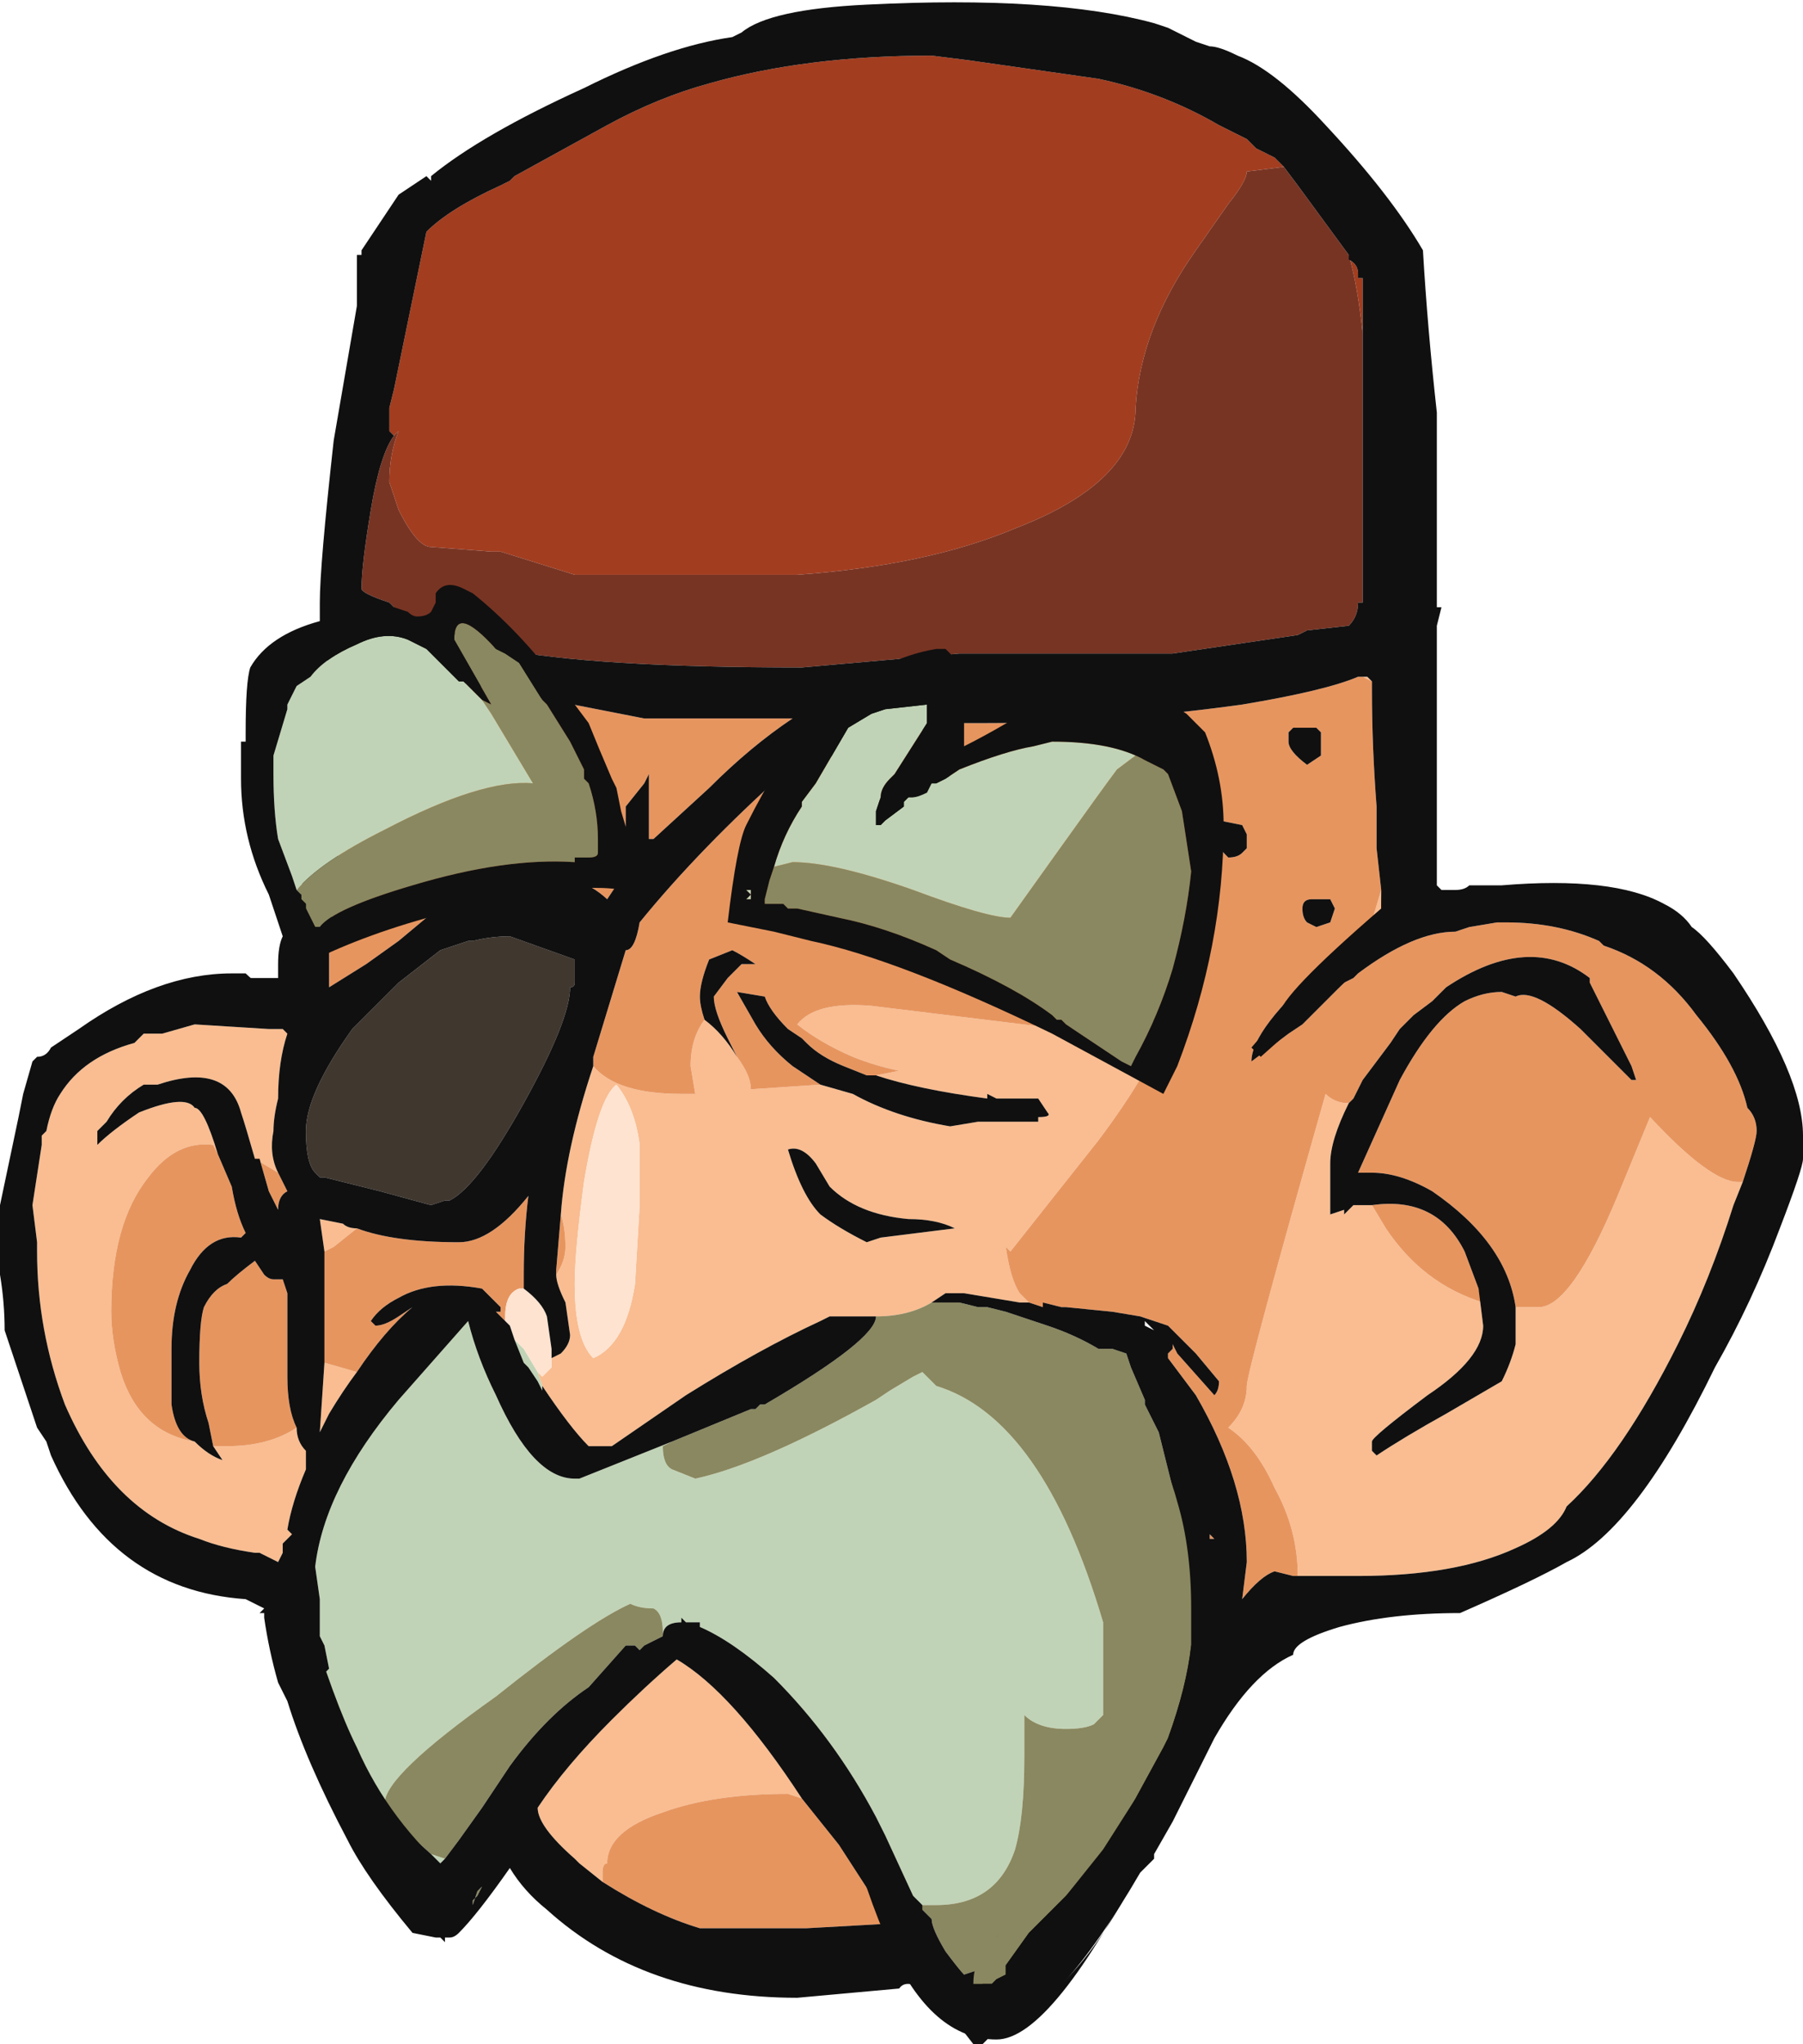 <?xml version="1.0" encoding="UTF-8" standalone="no"?>
<svg xmlns:ffdec="https://www.free-decompiler.com/flash" xmlns:xlink="http://www.w3.org/1999/xlink" ffdec:objectType="shape" height="22.05px" width="19.45px" xmlns="http://www.w3.org/2000/svg">
  <g transform="matrix(1.0, 0.0, 0.0, 1.0, -7.6, 26.2)">
    <path d="M14.0 -14.7 Q14.25 -14.4 14.95 -14.4 L15.1 -14.4 15.05 -14.7 Q15.05 -15.0 15.2 -15.2 15.4 -15.05 15.55 -14.8 15.7 -14.6 15.7 -14.45 L16.45 -14.5 16.8 -14.4 Q17.25 -14.15 17.85 -14.05 L18.15 -14.1 18.8 -14.1 18.8 -14.15 Q18.95 -14.15 18.9 -14.2 L18.8 -14.35 18.35 -14.35 18.25 -14.4 18.25 -14.35 Q17.5 -14.45 17.05 -14.6 L17.3 -14.65 Q17.05 -14.7 16.8 -14.8 16.45 -14.95 16.2 -15.15 16.4 -15.4 17.0 -15.35 L19.05 -15.1 20.2 -15.2 Q20.05 -14.7 19.45 -13.9 L18.5 -12.7 18.45 -12.75 Q18.5 -12.4 18.6 -12.25 L18.7 -12.15 18.6 -12.15 18.0 -12.25 17.8 -12.25 17.65 -12.15 Q17.4 -12.0 17.05 -12.0 L16.55 -12.0 16.45 -11.95 Q15.8 -11.65 15.0 -11.15 L14.2 -10.6 13.95 -10.6 Q13.75 -10.8 13.45 -11.25 L13.4 -11.4 13.45 -11.35 13.55 -11.45 13.55 -11.55 13.65 -11.6 Q13.75 -11.7 13.75 -11.8 L13.7 -12.15 Q13.6 -12.35 13.6 -12.45 13.7 -12.6 13.7 -12.75 13.7 -12.95 13.65 -13.1 13.7 -13.8 14.0 -14.7 M21.6 -9.2 Q21.6 -9.7 21.35 -10.15 21.15 -10.6 20.85 -10.8 21.05 -11.0 21.05 -11.25 21.05 -11.4 21.9 -14.4 22.0 -14.3 22.15 -14.3 21.95 -13.9 21.95 -13.65 L21.95 -13.1 22.1 -13.15 22.1 -13.1 22.2 -13.2 22.4 -13.2 22.55 -12.95 Q22.95 -12.35 23.6 -12.15 L23.55 -12.3 23.6 -11.9 Q23.6 -11.55 23.0 -11.15 22.4 -10.7 22.4 -10.65 L22.4 -10.55 22.45 -10.5 Q22.75 -10.7 23.2 -10.95 L23.8 -11.3 Q23.9 -11.5 23.95 -11.7 L23.95 -12.1 24.2 -12.1 Q24.55 -12.1 25.05 -13.3 L25.4 -14.15 Q26.05 -13.45 26.35 -13.45 L26.4 -13.45 26.3 -13.2 Q26.05 -12.4 25.7 -11.7 25.1 -10.5 24.5 -9.95 24.4 -9.7 23.95 -9.5 23.3 -9.2 22.25 -9.2 L21.6 -9.2 M22.35 -16.1 L22.5 -16.6 22.5 -16.15 22.35 -16.1 M22.4 -18.85 L22.3 -18.9 22.35 -18.9 22.4 -18.85 M10.8 -10.8 Q10.8 -10.65 10.9 -10.55 L10.9 -10.35 Q10.75 -10.0 10.7 -9.7 L10.75 -9.65 10.65 -9.55 10.65 -9.45 10.6 -9.35 10.4 -9.45 10.35 -9.45 Q10.0 -9.5 9.75 -9.6 8.8 -9.9 8.3 -11.05 8.0 -11.85 8.0 -12.7 L8.0 -12.8 7.95 -13.2 8.05 -13.85 8.05 -13.95 8.1 -14.0 Q8.15 -14.25 8.25 -14.4 8.5 -14.8 9.05 -14.95 L9.15 -15.05 9.35 -15.05 9.7 -15.15 10.5 -15.1 10.65 -15.1 10.7 -15.05 Q10.6 -14.75 10.6 -14.35 10.55 -14.15 10.55 -14.0 10.5 -13.75 10.6 -13.55 L10.35 -13.7 Q10.25 -14.05 10.2 -14.2 10.05 -14.75 9.3 -14.5 L9.15 -14.5 Q8.9 -14.35 8.75 -14.1 L8.65 -14.0 8.65 -13.85 Q8.8 -14.0 9.1 -14.2 9.6 -14.4 9.7 -14.25 9.8 -14.25 9.95 -13.75 L9.9 -13.85 Q9.5 -13.9 9.2 -13.5 8.8 -13.0 8.8 -12.05 8.8 -11.75 8.9 -11.4 9.1 -10.75 9.7 -10.65 9.85 -10.5 10.0 -10.45 L9.9 -10.6 10.05 -10.6 Q10.5 -10.6 10.8 -10.8 M11.1 -11.5 L11.45 -11.4 Q11.3 -11.2 11.15 -10.95 L11.05 -10.75 11.1 -11.5 M11.45 -12.95 L11.2 -12.75 11.1 -12.7 11.05 -13.05 11.3 -13.0 Q11.35 -12.95 11.45 -12.95 M13.1 -11.9 L13.05 -11.95 13.1 -11.9 M17.9 -12.95 Q17.7 -13.05 17.4 -13.05 16.85 -13.1 16.55 -13.4 L16.4 -13.65 Q16.25 -13.85 16.1 -13.8 16.25 -13.3 16.45 -13.1 16.65 -12.95 16.95 -12.8 L17.1 -12.85 17.9 -12.95 M14.5 -13.2 L14.5 -13.85 Q14.45 -14.25 14.25 -14.5 14.05 -14.35 13.9 -13.45 13.8 -12.7 13.8 -12.35 13.8 -11.75 14.0 -11.55 14.35 -11.7 14.45 -12.35 L14.5 -13.2 M14.1 -5.9 L13.85 -6.1 13.8 -6.15 Q13.4 -6.5 13.4 -6.7 13.7 -7.15 14.2 -7.65 14.55 -8.0 14.9 -8.3 15.5 -7.95 16.25 -6.8 L16.1 -6.85 Q15.3 -6.85 14.75 -6.65 14.15 -6.45 14.15 -6.1 14.1 -6.1 14.1 -6.0 L14.1 -5.9" fill="#f9bd91" fill-rule="evenodd" stroke="none"/>
    <path d="M13.1 -16.1 L13.8 -15.85 13.8 -15.6 Q13.8 -15.55 13.75 -15.55 13.75 -15.2 13.25 -14.3 12.75 -13.4 12.45 -13.25 L12.4 -13.25 12.25 -13.2 11.7 -13.35 11.1 -13.5 11.05 -13.5 11.0 -13.55 Q10.9 -13.65 10.9 -14.0 10.9 -14.4 11.4 -15.1 L11.9 -15.6 12.35 -15.95 12.65 -16.05 12.7 -16.05 Q12.9 -16.1 13.1 -16.1" fill="#40372f" fill-rule="evenodd" stroke="none"/>
    <path d="M11.75 -6.65 L11.45 -7.2 11.1 -8.15 11.15 -8.2 11.1 -8.45 11.05 -8.55 11.05 -8.95 11.0 -9.3 Q11.1 -10.15 11.9 -11.1 L12.65 -11.95 Q12.75 -11.55 12.95 -11.15 13.35 -10.25 13.8 -10.25 L13.85 -10.25 14.85 -10.65 14.75 -10.6 Q14.75 -10.4 14.85 -10.35 L15.1 -10.25 Q15.8 -10.4 17.05 -11.1 L17.2 -11.2 17.45 -11.35 17.55 -11.4 17.7 -11.25 Q18.85 -10.9 19.5 -8.7 L19.5 -7.7 19.4 -7.6 Q19.3 -7.55 19.1 -7.55 18.8 -7.55 18.65 -7.7 L18.65 -7.25 Q18.65 -6.6 18.55 -6.25 18.35 -5.65 17.7 -5.65 L17.55 -5.65 17.45 -5.75 17.15 -6.4 17.05 -6.6 Q16.6 -7.45 15.95 -8.1 15.5 -8.5 15.15 -8.65 L15.15 -8.7 15.0 -8.7 14.95 -8.75 14.95 -8.7 Q14.75 -8.7 14.75 -8.55 L14.75 -8.6 Q14.75 -8.8 14.65 -8.85 14.5 -8.85 14.4 -8.9 13.95 -8.7 12.95 -7.9 11.75 -7.05 11.75 -6.75 L11.75 -6.65 M13.45 -11.25 L13.45 -11.2 13.4 -11.3 13.3 -11.45 13.25 -11.5 13.15 -11.75 13.25 -11.65 13.4 -11.4 13.45 -11.25 M19.75 -11.6 L19.8 -11.45 19.75 -11.6 M20.3 -9.25 L20.25 -8.6 20.3 -9.25 M12.25 -6.2 L12.4 -6.15 12.35 -6.1 12.25 -6.2" fill="#c1d3b6" fill-rule="evenodd" stroke="none"/>
    <path d="M11.85 -21.5 L11.8 -21.55 11.8 -21.8 11.85 -22.0 12.2 -23.7 Q12.45 -23.95 13.0 -24.2 L13.1 -24.25 13.15 -24.3 14.15 -24.85 Q14.7 -25.15 15.25 -25.3 16.3 -25.6 17.65 -25.6 L18.05 -25.55 19.45 -25.35 Q20.15 -25.2 20.75 -24.85 L21.05 -24.7 21.15 -24.6 21.35 -24.5 21.45 -24.4 21.05 -24.35 Q21.05 -24.25 20.85 -24.0 L20.5 -23.5 Q19.9 -22.65 19.85 -21.8 19.85 -21.0 18.55 -20.5 17.6 -20.1 16.2 -20.0 L13.8 -20.0 13.0 -20.25 12.9 -20.25 12.25 -20.3 Q12.1 -20.3 11.9 -20.7 L11.8 -21.0 Q11.8 -21.3 11.9 -21.55 L11.85 -21.5 M22.15 -23.45 L22.15 -23.4 Q22.25 -23.35 22.25 -23.25 L22.25 -23.2 22.3 -23.2 22.3 -22.6 Q22.25 -23.1 22.15 -23.45" fill="#a33d1f" fill-rule="evenodd" stroke="none"/>
    <path d="M11.85 -21.5 L11.9 -21.55 Q11.8 -21.3 11.8 -21.0 L11.9 -20.7 Q12.1 -20.3 12.25 -20.3 L12.9 -20.25 13.0 -20.25 13.8 -20.0 16.2 -20.0 Q17.6 -20.1 18.55 -20.5 19.85 -21.0 19.85 -21.8 19.9 -22.65 20.5 -23.5 L20.85 -24.0 Q21.05 -24.25 21.05 -24.35 L21.45 -24.4 21.6 -24.2 22.15 -23.45 Q22.25 -23.1 22.3 -22.6 L22.3 -19.7 22.25 -19.7 Q22.25 -19.55 22.15 -19.45 L21.7 -19.4 21.6 -19.35 20.25 -19.15 17.95 -19.15 16.25 -19.0 Q14.0 -19.0 13.0 -19.2 L11.85 -19.6 11.85 -19.65 11.8 -19.7 Q11.5 -19.8 11.5 -19.85 11.5 -20.1 11.6 -20.7 11.7 -21.3 11.85 -21.5" fill="#783423" fill-rule="evenodd" stroke="none"/>
    <path d="M14.0 -14.7 L14.0 -14.8 14.35 -15.95 Q14.45 -15.95 14.5 -16.25 15.15 -17.05 16.1 -17.9 L17.8 -18.4 18.25 -18.4 Q19.55 -18.4 21.0 -18.6 21.9 -18.75 22.25 -18.9 L22.3 -18.9 22.4 -18.85 22.4 -18.75 Q22.4 -18.15 22.45 -17.5 L22.45 -17.05 22.5 -16.6 22.35 -16.1 21.9 -15.8 Q21.1 -15.1 21.1 -14.75 L21.5 -15.05 21.65 -15.15 22.1 -15.6 22.2 -15.65 22.25 -15.7 Q22.85 -16.15 23.3 -16.15 L23.45 -16.2 23.75 -16.25 23.85 -16.25 Q24.4 -16.25 24.85 -16.05 L24.9 -16.0 Q25.5 -15.8 25.9 -15.25 26.35 -14.7 26.45 -14.25 26.55 -14.15 26.55 -14.0 26.55 -13.9 26.4 -13.45 L26.35 -13.45 Q26.05 -13.45 25.4 -14.15 L25.05 -13.3 Q24.55 -12.1 24.2 -12.1 L23.95 -12.1 Q23.85 -12.8 23.05 -13.35 22.7 -13.55 22.4 -13.55 L22.25 -13.55 22.7 -14.55 Q23.05 -15.2 23.4 -15.4 23.6 -15.5 23.8 -15.5 L23.95 -15.45 Q24.15 -15.55 24.65 -15.1 L25.2 -14.55 25.25 -14.55 25.2 -14.7 24.75 -15.6 24.75 -15.65 Q24.1 -16.15 23.2 -15.55 L23.05 -15.4 22.85 -15.25 22.7 -15.1 22.6 -14.95 22.3 -14.55 22.2 -14.35 22.15 -14.3 Q22.0 -14.3 21.9 -14.4 21.05 -11.4 21.05 -11.25 21.05 -11.0 20.85 -10.8 21.15 -10.6 21.35 -10.15 21.6 -9.7 21.6 -9.2 L21.55 -9.2 21.35 -9.25 Q21.2 -9.2 21.0 -8.95 L21.05 -9.35 Q21.05 -10.2 20.5 -11.15 L20.2 -11.55 20.2 -11.6 20.25 -11.65 20.25 -11.7 20.3 -11.6 20.7 -11.15 Q20.75 -11.2 20.75 -11.3 L20.5 -11.6 20.2 -11.9 19.9 -12.0 19.6 -12.05 19.1 -12.1 19.05 -12.1 18.85 -12.15 18.85 -12.1 18.7 -12.15 18.6 -12.25 Q18.5 -12.4 18.45 -12.75 L18.5 -12.7 19.45 -13.9 Q20.05 -14.7 20.2 -15.2 L19.05 -15.1 17.0 -15.35 Q16.4 -15.4 16.2 -15.15 16.45 -14.95 16.8 -14.8 17.05 -14.7 17.3 -14.65 L17.05 -14.6 16.95 -14.6 16.7 -14.7 Q16.45 -14.8 16.3 -14.95 L16.25 -15.0 16.1 -15.1 Q15.9 -15.3 15.85 -15.45 L15.55 -15.5 15.75 -15.15 Q15.9 -14.9 16.15 -14.7 16.3 -14.6 16.45 -14.5 L15.7 -14.45 Q15.7 -14.6 15.55 -14.8 L15.45 -15.0 Q15.3 -15.3 15.3 -15.45 L15.45 -15.65 15.6 -15.8 15.75 -15.8 Q15.6 -15.9 15.5 -15.95 L15.25 -15.85 Q15.15 -15.6 15.15 -15.45 15.15 -15.35 15.2 -15.2 15.05 -15.0 15.05 -14.7 L15.1 -14.4 14.95 -14.4 Q14.25 -14.4 14.0 -14.7 M11.25 -17.0 L12.25 -18.9 14.55 -18.45 16.15 -18.45 Q15.7 -18.15 15.25 -17.7 L14.65 -17.15 14.6 -17.15 14.6 -17.85 14.55 -17.75 14.35 -17.5 14.35 -17.3 14.25 -16.65 14.15 -16.5 Q13.5 -17.1 12.2 -16.3 L11.9 -16.05 11.55 -15.8 11.15 -15.55 11.15 -16.05 11.25 -17.0 M17.2 -17.65 L16.5 -17.15 18.95 -17.75 Q18.0 -18.0 17.2 -17.65 M21.95 -16.5 L21.75 -16.5 Q21.65 -16.5 21.65 -16.4 21.65 -16.3 21.7 -16.25 L21.8 -16.2 21.95 -16.25 22.0 -16.4 21.95 -16.5 M21.5 -18.2 Q21.5 -18.1 21.7 -17.95 L21.85 -18.05 21.85 -18.3 21.8 -18.35 21.55 -18.35 21.5 -18.3 21.5 -18.2 M21.0 -17.3 L20.75 -17.35 20.7 -17.15 Q20.7 -17.1 20.85 -16.95 20.95 -16.95 21.0 -17.0 L21.05 -17.05 21.05 -17.2 21.0 -17.3 M10.8 -10.8 Q10.5 -10.6 10.05 -10.6 L9.9 -10.6 9.85 -10.85 Q9.75 -11.15 9.75 -11.5 9.75 -11.95 9.8 -12.1 9.9 -12.3 10.05 -12.35 10.15 -12.45 10.35 -12.6 L10.45 -12.45 Q10.5 -12.4 10.55 -12.4 L10.65 -12.4 10.7 -12.25 10.7 -11.35 Q10.7 -11.0 10.8 -10.8 M9.7 -10.65 Q9.1 -10.75 8.9 -11.4 8.8 -11.75 8.8 -12.05 8.8 -13.0 9.2 -13.5 9.5 -13.9 9.9 -13.85 L9.95 -13.75 10.1 -13.4 Q10.15 -13.1 10.25 -12.9 L10.2 -12.85 Q9.85 -12.9 9.65 -12.5 9.45 -12.15 9.45 -11.65 9.45 -11.4 9.45 -11.25 L9.45 -11.05 Q9.5 -10.7 9.7 -10.65 M10.35 -13.7 L10.6 -13.55 10.7 -13.35 Q10.6 -13.3 10.6 -13.15 L10.5 -13.35 10.4 -13.7 10.35 -13.7 M11.1 -11.5 L11.1 -12.7 11.2 -12.75 11.45 -12.95 Q11.85 -12.8 12.55 -12.8 12.9 -12.8 13.3 -13.3 13.25 -12.9 13.25 -12.45 L13.25 -12.3 13.2 -12.3 Q13.05 -12.25 13.05 -12.0 L13.05 -11.95 12.95 -12.05 13.0 -12.05 13.0 -12.1 12.8 -12.3 Q12.25 -12.4 11.9 -12.2 11.7 -12.1 11.6 -11.95 L11.65 -11.9 Q11.75 -11.9 11.9 -12.0 L12.05 -12.1 Q11.75 -11.85 11.45 -11.4 L11.1 -11.5 M23.55 -12.3 L23.6 -12.15 Q22.95 -12.35 22.55 -12.95 L22.4 -13.2 Q23.1 -13.3 23.4 -12.7 L23.55 -12.3 M20.7 -9.6 L20.65 -9.6 20.65 -9.65 20.7 -9.6 M13.6 -12.45 L13.6 -12.5 13.65 -13.1 Q13.7 -12.95 13.7 -12.75 13.7 -12.6 13.6 -12.45 M14.1 -5.9 L14.1 -6.0 Q14.1 -6.1 14.15 -6.1 14.15 -6.45 14.75 -6.65 15.3 -6.85 16.1 -6.85 L16.25 -6.8 16.65 -6.3 17.2 -5.45 16.3 -5.4 15.15 -5.4 Q14.65 -5.55 14.1 -5.9" fill="#e7955f" fill-rule="evenodd" stroke="none"/>
    <path d="M11.75 -6.65 L11.75 -6.75 Q11.75 -7.05 12.95 -7.9 13.95 -8.7 14.4 -8.9 14.5 -8.85 14.65 -8.85 14.75 -8.8 14.75 -8.6 L14.75 -8.55 14.55 -8.45 14.5 -8.4 14.45 -8.45 14.35 -8.45 13.95 -8.0 Q13.5 -7.7 13.1 -7.15 L12.8 -6.7 12.55 -6.35 12.4 -6.15 12.25 -6.2 11.75 -6.65 M17.55 -5.65 L17.7 -5.65 Q18.35 -5.65 18.55 -6.25 18.65 -6.6 18.65 -7.25 L18.65 -7.7 Q18.8 -7.55 19.1 -7.55 19.3 -7.55 19.4 -7.6 L19.5 -7.7 19.5 -8.7 Q18.85 -10.9 17.7 -11.25 L17.55 -11.4 17.45 -11.35 17.2 -11.2 17.05 -11.1 Q15.8 -10.4 15.1 -10.25 L14.85 -10.35 Q14.75 -10.4 14.75 -10.6 L14.85 -10.65 15.7 -11.0 15.75 -11.0 15.8 -11.05 15.85 -11.05 Q17.05 -11.75 17.05 -12.0 17.4 -12.0 17.65 -12.15 L17.95 -12.15 18.15 -12.1 18.25 -12.1 18.45 -12.05 18.9 -11.9 Q19.2 -11.8 19.45 -11.65 L19.6 -11.65 19.75 -11.6 19.8 -11.45 19.95 -11.1 19.95 -11.05 20.1 -10.75 20.25 -10.15 20.3 -9.25 20.25 -8.6 18.15 -4.95 18.0 -4.9 Q17.95 -4.95 17.8 -5.15 17.65 -5.4 17.65 -5.5 L17.55 -5.6 17.55 -5.65 M12.75 -5.8 L12.8 -5.85 12.75 -5.75 12.7 -5.7 12.7 -5.65 12.75 -5.8" fill="#8a8860" fill-rule="evenodd" stroke="none"/>
    <path d="M13.05 -11.95 L13.05 -12.0 Q13.05 -12.25 13.2 -12.3 L13.25 -12.3 Q13.45 -12.15 13.5 -12.0 L13.55 -11.65 13.55 -11.55 13.55 -11.45 13.45 -11.35 13.4 -11.4 13.25 -11.65 13.15 -11.75 13.1 -11.9 13.05 -11.95 M14.5 -13.2 L14.45 -12.35 Q14.35 -11.7 14.0 -11.55 13.8 -11.75 13.8 -12.35 13.8 -12.7 13.9 -13.45 14.05 -14.35 14.25 -14.5 14.45 -14.25 14.5 -13.85 L14.5 -13.2" fill="#fde3d0" fill-rule="evenodd" stroke="none"/>
    <path d="M21.9 -24.85 Q22.6 -24.1 22.95 -23.5 23.0 -22.65 23.1 -21.75 L23.1 -19.65 23.15 -19.65 23.1 -19.45 23.1 -16.65 23.15 -16.6 23.3 -16.6 Q23.4 -16.6 23.45 -16.65 L23.8 -16.65 Q25.0 -16.75 25.55 -16.45 25.75 -16.35 25.85 -16.2 26.0 -16.1 26.3 -15.7 27.05 -14.6 27.05 -13.95 L27.05 -13.7 Q27.05 -13.6 26.8 -12.95 26.5 -12.15 26.1 -11.45 25.25 -9.7 24.5 -9.35 24.15 -9.15 23.35 -8.8 22.6 -8.8 22.05 -8.65 21.55 -8.5 21.55 -8.35 21.1 -8.15 20.7 -7.45 L20.25 -6.55 20.05 -6.2 20.05 -6.15 19.9 -6.0 Q19.0 -4.45 18.35 -4.3 L18.2 -4.15 18.1 -4.15 17.75 -4.6 Q17.4 -4.9 17.3 -4.75 L16.2 -4.65 Q14.55 -4.65 13.5 -5.6 13.25 -5.8 13.1 -6.05 12.75 -5.55 12.55 -5.35 12.5 -5.3 12.45 -5.3 L12.4 -5.3 12.4 -5.25 12.35 -5.3 12.3 -5.3 12.05 -5.35 Q11.55 -5.95 11.35 -6.35 10.9 -7.2 10.7 -7.85 L10.6 -8.05 Q10.5 -8.4 10.45 -8.75 L10.45 -8.8 10.4 -8.8 10.45 -8.85 10.25 -8.95 Q8.8 -9.05 8.15 -10.5 L8.1 -10.65 8.0 -10.8 7.65 -11.85 Q7.65 -12.15 7.6 -12.45 L7.6 -13.2 7.8 -14.15 7.85 -14.4 7.95 -14.75 8.0 -14.8 Q8.1 -14.8 8.15 -14.9 L8.45 -15.1 Q9.3 -15.7 10.1 -15.7 L10.25 -15.7 Q10.4 -15.55 10.55 -15.55 L10.75 -15.7 11.45 -21.85 Q11.5 -22.65 11.5 -23.5 L11.9 -24.1 Q12.05 -24.2 12.2 -24.3 L12.25 -24.25 12.25 -24.3 Q12.8 -24.75 13.9 -25.25 14.8 -25.7 15.5 -25.8 L15.6 -25.85 Q15.9 -26.1 16.95 -26.15 18.95 -26.25 20.05 -25.95 L20.2 -25.9 20.5 -25.75 20.65 -25.7 Q20.75 -25.7 20.95 -25.6 21.35 -25.45 21.9 -24.85 M21.45 -24.4 L21.35 -24.5 21.15 -24.6 21.05 -24.7 20.75 -24.85 Q20.15 -25.2 19.45 -25.35 L18.05 -25.55 17.65 -25.6 Q16.3 -25.6 15.25 -25.3 14.7 -25.15 14.15 -24.85 L13.15 -24.3 13.1 -24.25 13.0 -24.2 Q12.45 -23.95 12.2 -23.7 L11.85 -22.0 11.8 -21.8 11.8 -21.55 11.85 -21.5 Q11.7 -21.3 11.6 -20.7 11.5 -20.1 11.5 -19.85 11.5 -19.8 11.8 -19.7 L11.85 -19.65 11.85 -19.6 13.0 -19.2 Q14.0 -19.0 16.25 -19.0 L17.95 -19.15 20.25 -19.15 21.6 -19.35 21.7 -19.4 22.15 -19.45 Q22.25 -19.55 22.25 -19.7 L22.3 -19.7 22.3 -22.6 22.3 -23.2 22.25 -23.2 22.25 -23.25 Q22.25 -23.35 22.15 -23.4 L22.15 -23.45 21.6 -24.2 21.45 -24.4 M22.3 -18.9 L22.25 -18.9 Q21.9 -18.75 21.0 -18.6 19.55 -18.4 18.25 -18.4 L17.8 -18.4 16.1 -17.9 Q15.15 -17.05 14.5 -16.25 14.45 -15.95 14.35 -15.95 L14.0 -14.8 14.0 -14.7 Q13.7 -13.8 13.65 -13.1 L13.6 -12.5 13.6 -12.45 Q13.6 -12.35 13.7 -12.15 L13.75 -11.8 Q13.75 -11.7 13.65 -11.6 L13.55 -11.55 13.55 -11.65 13.5 -12.0 Q13.45 -12.15 13.25 -12.3 L13.25 -12.45 Q13.25 -12.9 13.3 -13.3 12.9 -12.8 12.55 -12.8 11.85 -12.8 11.45 -12.95 11.35 -12.95 11.3 -13.0 L11.05 -13.05 11.1 -12.7 11.1 -11.5 11.05 -10.75 11.15 -10.95 Q11.3 -11.2 11.45 -11.4 11.75 -11.85 12.05 -12.1 L11.9 -12.0 Q11.75 -11.9 11.65 -11.9 L11.6 -11.95 Q11.7 -12.1 11.9 -12.2 12.25 -12.4 12.8 -12.3 L13.0 -12.1 13.0 -12.05 12.95 -12.05 13.05 -11.95 13.1 -11.9 13.15 -11.75 13.25 -11.5 13.3 -11.45 13.4 -11.3 13.45 -11.2 13.45 -11.25 Q13.75 -10.8 13.95 -10.6 L14.2 -10.6 15.0 -11.15 Q15.8 -11.65 16.45 -11.95 L16.55 -12.0 17.05 -12.0 Q17.05 -11.75 15.85 -11.05 L15.8 -11.05 15.75 -11.0 15.7 -11.0 14.85 -10.65 13.85 -10.25 13.8 -10.25 Q13.35 -10.25 12.95 -11.15 12.75 -11.55 12.65 -11.95 L11.9 -11.1 Q11.1 -10.15 11.0 -9.3 L11.05 -8.95 11.05 -8.55 11.1 -8.45 11.15 -8.2 11.1 -8.15 11.45 -7.2 11.75 -6.65 12.25 -6.2 12.35 -6.1 12.4 -6.15 12.55 -6.35 12.8 -6.7 13.1 -7.15 Q13.5 -7.7 13.95 -8.0 L14.35 -8.45 14.45 -8.45 14.5 -8.4 14.55 -8.45 14.75 -8.55 Q14.75 -8.7 14.95 -8.7 L14.95 -8.75 15.0 -8.7 15.15 -8.7 15.15 -8.65 Q15.5 -8.5 15.95 -8.1 16.6 -7.45 17.05 -6.6 L17.15 -6.4 17.45 -5.75 17.55 -5.65 17.55 -5.6 17.65 -5.5 Q17.65 -5.4 17.8 -5.15 17.95 -4.95 18.0 -4.9 L18.15 -4.95 20.25 -8.6 20.3 -9.25 20.25 -10.15 20.1 -10.75 19.95 -11.05 19.95 -11.1 19.8 -11.45 19.75 -11.6 19.6 -11.65 19.45 -11.65 Q19.2 -11.8 18.9 -11.9 L18.45 -12.05 18.25 -12.1 18.15 -12.1 17.95 -12.15 17.65 -12.15 17.8 -12.25 18.0 -12.25 18.6 -12.15 18.7 -12.15 18.85 -12.1 18.85 -12.15 19.05 -12.1 19.1 -12.1 19.6 -12.05 19.9 -12.0 20.2 -11.9 20.5 -11.6 20.75 -11.3 Q20.75 -11.2 20.7 -11.15 L20.3 -11.6 20.25 -11.7 20.25 -11.65 20.2 -11.6 20.2 -11.55 20.5 -11.15 Q21.05 -10.2 21.05 -9.35 L21.0 -8.95 Q21.2 -9.2 21.35 -9.25 L21.55 -9.2 21.6 -9.2 22.25 -9.2 Q23.3 -9.2 23.95 -9.5 24.4 -9.7 24.5 -9.95 25.1 -10.5 25.7 -11.7 26.05 -12.4 26.3 -13.2 L26.4 -13.45 Q26.55 -13.9 26.55 -14.0 26.55 -14.15 26.45 -14.25 26.35 -14.7 25.9 -15.25 25.5 -15.8 24.9 -16.0 L24.85 -16.05 Q24.4 -16.25 23.85 -16.25 L23.75 -16.25 23.45 -16.2 23.3 -16.15 Q22.85 -16.15 22.25 -15.7 L22.2 -15.65 22.1 -15.6 21.65 -15.15 21.5 -15.05 21.1 -14.75 Q21.1 -15.1 21.9 -15.8 L22.35 -16.1 22.5 -16.15 22.5 -16.6 22.45 -17.05 22.45 -17.5 Q22.4 -18.15 22.4 -18.75 L22.4 -18.85 22.35 -18.9 22.3 -18.9 M15.2 -15.2 Q15.15 -15.35 15.15 -15.45 15.15 -15.6 15.25 -15.85 L15.5 -15.95 Q15.6 -15.9 15.75 -15.8 L15.6 -15.8 15.45 -15.65 15.3 -15.45 Q15.3 -15.3 15.45 -15.0 L15.55 -14.8 Q15.4 -15.05 15.2 -15.2 M16.45 -14.5 Q16.3 -14.6 16.15 -14.7 15.9 -14.9 15.75 -15.15 L15.55 -15.5 15.85 -15.45 Q15.9 -15.3 16.1 -15.1 L16.25 -15.0 16.3 -14.95 Q16.45 -14.8 16.7 -14.7 L16.95 -14.6 17.05 -14.6 Q17.5 -14.45 18.25 -14.35 L18.25 -14.4 18.35 -14.35 18.8 -14.35 18.9 -14.2 Q18.95 -14.15 18.8 -14.15 L18.8 -14.1 18.15 -14.1 17.85 -14.05 Q17.25 -14.15 16.8 -14.4 L16.45 -14.5 M22.15 -14.3 L22.2 -14.35 22.3 -14.55 22.6 -14.95 22.7 -15.1 22.85 -15.25 23.05 -15.4 23.2 -15.55 Q24.1 -16.15 24.75 -15.65 L24.75 -15.6 25.2 -14.7 25.25 -14.55 25.2 -14.55 24.65 -15.1 Q24.15 -15.55 23.95 -15.45 L23.8 -15.5 Q23.6 -15.5 23.4 -15.4 23.05 -15.2 22.7 -14.55 L22.25 -13.55 22.4 -13.55 Q22.7 -13.55 23.05 -13.35 23.85 -12.8 23.95 -12.1 L23.95 -11.7 Q23.9 -11.5 23.8 -11.3 L23.2 -10.95 Q22.75 -10.7 22.45 -10.5 L22.4 -10.55 22.4 -10.65 Q22.4 -10.7 23.0 -11.15 23.6 -11.55 23.6 -11.9 L23.55 -12.3 23.4 -12.7 Q23.1 -13.3 22.4 -13.2 L22.2 -13.2 22.1 -13.1 22.1 -13.15 21.95 -13.1 21.95 -13.65 Q21.95 -13.9 22.15 -14.3 M11.25 -17.0 L11.15 -16.05 11.15 -15.55 11.55 -15.8 11.9 -16.05 12.2 -16.3 Q13.5 -17.1 14.15 -16.5 L14.25 -16.65 14.35 -17.3 14.35 -17.5 14.55 -17.75 14.6 -17.85 14.6 -17.15 14.65 -17.15 15.25 -17.7 Q15.7 -18.15 16.15 -18.45 L14.55 -18.45 12.25 -18.9 11.25 -17.0 M13.1 -16.1 Q12.9 -16.1 12.7 -16.05 L12.65 -16.05 12.35 -15.95 11.9 -15.6 11.4 -15.1 Q10.9 -14.4 10.9 -14.0 10.9 -13.65 11.0 -13.55 L11.05 -13.5 11.1 -13.5 11.7 -13.35 12.25 -13.2 12.4 -13.25 12.45 -13.25 Q12.75 -13.4 13.25 -14.3 13.75 -15.2 13.75 -15.55 13.8 -15.55 13.8 -15.6 L13.8 -15.85 13.1 -16.1 M17.2 -17.65 Q18.0 -18.0 18.95 -17.75 L16.5 -17.15 17.2 -17.65 M21.5 -18.2 L21.5 -18.3 21.55 -18.35 21.8 -18.35 21.85 -18.3 21.85 -18.05 21.7 -17.95 Q21.5 -18.1 21.5 -18.2 M21.95 -16.5 L22.0 -16.4 21.95 -16.25 21.8 -16.2 21.7 -16.25 Q21.65 -16.3 21.65 -16.4 21.65 -16.5 21.75 -16.5 L21.95 -16.5 M21.0 -17.3 L21.05 -17.2 21.05 -17.05 21.0 -17.0 Q20.95 -16.95 20.85 -16.95 20.7 -17.1 20.7 -17.15 L20.75 -17.35 21.0 -17.3 M10.6 -13.55 Q10.5 -13.75 10.55 -14.0 10.55 -14.15 10.6 -14.35 10.6 -14.75 10.7 -15.05 L10.65 -15.1 10.5 -15.1 9.7 -15.15 9.35 -15.05 9.15 -15.05 9.05 -14.95 Q8.5 -14.8 8.25 -14.4 8.15 -14.25 8.1 -14.0 L8.05 -13.95 8.05 -13.85 7.95 -13.2 8.0 -12.8 8.0 -12.7 Q8.0 -11.85 8.3 -11.05 8.8 -9.9 9.75 -9.6 10.0 -9.5 10.35 -9.45 L10.4 -9.45 10.6 -9.35 10.65 -9.45 10.65 -9.55 10.75 -9.65 10.7 -9.7 Q10.75 -10.0 10.9 -10.35 L10.9 -10.55 Q10.8 -10.65 10.8 -10.8 10.7 -11.0 10.7 -11.35 L10.7 -12.25 10.65 -12.4 10.55 -12.4 Q10.5 -12.4 10.45 -12.45 L10.35 -12.6 Q10.15 -12.45 10.05 -12.35 9.9 -12.3 9.8 -12.1 9.75 -11.95 9.75 -11.5 9.75 -11.15 9.85 -10.85 L9.9 -10.6 10.0 -10.45 Q9.85 -10.5 9.7 -10.65 9.5 -10.7 9.45 -11.05 L9.45 -11.25 Q9.45 -11.4 9.45 -11.65 9.45 -12.15 9.65 -12.5 9.85 -12.9 10.2 -12.85 L10.25 -12.9 Q10.15 -13.1 10.1 -13.4 L9.95 -13.75 Q9.8 -14.25 9.7 -14.25 9.6 -14.4 9.1 -14.2 8.8 -14.0 8.65 -13.85 L8.65 -14.0 8.75 -14.1 Q8.9 -14.35 9.15 -14.5 L9.3 -14.5 Q10.05 -14.75 10.2 -14.2 10.25 -14.05 10.35 -13.7 L10.4 -13.7 10.5 -13.35 10.6 -13.15 Q10.6 -13.3 10.7 -13.35 L10.6 -13.55 M17.9 -12.95 L17.1 -12.85 16.95 -12.8 Q16.65 -12.95 16.45 -13.1 16.25 -13.3 16.1 -13.8 16.25 -13.85 16.4 -13.65 L16.55 -13.4 Q16.85 -13.1 17.4 -13.05 17.7 -13.05 17.9 -12.95 M20.05 -11.85 L19.95 -11.95 19.95 -11.9 20.05 -11.85 M20.7 -9.6 L20.65 -9.65 20.65 -9.6 20.7 -9.6 M16.25 -6.8 Q15.5 -7.95 14.9 -8.3 14.55 -8.0 14.2 -7.65 13.7 -7.15 13.4 -6.7 13.4 -6.5 13.8 -6.15 L13.85 -6.1 14.1 -5.9 Q14.65 -5.55 15.15 -5.4 L16.3 -5.4 17.2 -5.45 16.65 -6.3 16.25 -6.8 M12.75 -5.8 L12.7 -5.65 12.7 -5.7 12.75 -5.75 12.8 -5.85 12.75 -5.8" fill="#101010" fill-rule="evenodd" stroke="none"/>
    <path d="M15.95 -16.85 Q16.05 -17.2 16.25 -17.5 L16.25 -17.55 16.4 -17.75 16.75 -18.35 17.0 -18.5 17.15 -18.55 17.6 -18.6 17.6 -18.4 17.25 -17.85 17.2 -17.8 Q17.1 -17.7 17.1 -17.6 L17.05 -17.45 17.05 -17.3 17.1 -17.3 17.15 -17.35 17.35 -17.5 17.35 -17.55 17.4 -17.6 17.45 -17.6 Q17.5 -17.6 17.6 -17.65 L17.65 -17.75 17.7 -17.75 17.8 -17.8 17.95 -17.9 Q18.45 -18.1 18.75 -18.15 L18.95 -18.2 Q19.6 -18.2 19.95 -18.0 L19.85 -18.05 19.65 -17.9 Q19.5 -17.7 19.0 -17.0 L18.5 -16.3 Q18.25 -16.3 17.45 -16.6 16.6 -16.9 16.15 -16.9 L15.95 -16.85 M10.8 -16.6 L10.75 -16.75 10.6 -17.15 Q10.55 -17.45 10.55 -17.85 L10.55 -18.05 10.7 -18.55 10.7 -18.6 Q10.75 -18.7 10.8 -18.8 L10.95 -18.9 Q11.1 -19.1 11.45 -19.25 11.75 -19.4 12.0 -19.3 L12.2 -19.2 12.55 -18.85 12.6 -18.85 12.8 -18.65 12.9 -18.5 13.35 -17.75 Q12.8 -17.8 11.75 -17.25 11.05 -16.9 10.8 -16.6 M13.65 -16.7 L13.65 -16.7 M16.05 -16.45 L16.1 -16.4 16.2 -16.4 16.1 -16.4 16.05 -16.45 M15.7 -16.55 L15.7 -16.5 15.65 -16.5 15.7 -16.55 15.65 -16.6 15.7 -16.6 15.7 -16.55" fill="#c1d3b6" fill-rule="evenodd" stroke="none"/>
    <path d="M15.95 -16.85 L16.15 -16.9 Q16.6 -16.9 17.45 -16.6 18.25 -16.3 18.5 -16.3 L19.0 -17.0 Q19.5 -17.7 19.65 -17.9 L19.85 -18.05 19.95 -18.0 20.15 -17.9 20.2 -17.85 20.35 -17.45 20.45 -16.8 Q20.4 -16.3 20.25 -15.75 20.1 -15.25 19.85 -14.8 L19.8 -14.7 19.7 -14.75 19.1 -15.15 19.05 -15.2 19.0 -15.2 18.95 -15.25 Q18.55 -15.55 17.85 -15.85 L17.7 -15.95 Q17.15 -16.2 16.65 -16.3 L16.2 -16.4 16.1 -16.4 16.05 -16.45 15.85 -16.45 15.85 -16.5 15.9 -16.7 15.95 -16.85 M12.8 -18.65 L12.9 -18.6 12.5 -19.3 Q12.5 -19.7 12.95 -19.2 L13.05 -19.15 13.2 -19.05 13.45 -18.65 13.5 -18.6 13.75 -18.2 13.9 -17.9 13.9 -17.8 13.95 -17.75 Q14.05 -17.45 14.05 -17.15 L14.05 -17.0 Q14.05 -16.95 13.95 -16.95 L13.8 -16.95 13.8 -16.9 Q13.05 -16.95 12.05 -16.65 11.2 -16.4 11.05 -16.2 L11.0 -16.2 10.9 -16.4 10.9 -16.45 10.85 -16.5 10.85 -16.55 10.8 -16.6 Q11.05 -16.9 11.75 -17.25 12.8 -17.8 13.35 -17.75 L12.9 -18.5 12.8 -18.65 M18.2 -4.8 L18.1 -4.8 Q18.1 -5.0 18.2 -5.15 L18.3 -5.3 18.35 -5.3 18.95 -6.45 19.8 -7.95 Q19.9 -8.6 19.9 -9.25 L19.85 -10.1 Q19.8 -10.65 19.55 -11.0 L19.6 -11.05 Q20.1 -10.75 20.3 -10.0 20.45 -9.5 20.45 -8.85 L20.45 -8.45 Q20.4 -8.0 20.2 -7.45 L20.15 -7.35 19.85 -6.8 Q19.55 -6.25 19.1 -5.75 L18.7 -5.35 18.45 -5.0 18.45 -4.9 18.35 -4.85 18.3 -4.8 18.2 -4.8 M20.05 -9.75 Q20.1 -9.1 20.0 -8.4 L20.1 -8.6 20.25 -8.6 20.2 -9.15 20.05 -9.75" fill="#8a8860" fill-rule="evenodd" stroke="none"/>
    <path d="M11.6 -23.45 L11.65 -23.45 11.7 -23.4 11.7 -23.35 Q11.75 -23.25 11.75 -22.95 L11.65 -21.6 11.6 -21.25 11.55 -21.1 11.4 -19.6 11.65 -19.65 11.85 -19.65 12.0 -19.6 Q12.05 -19.55 12.1 -19.55 12.2 -19.55 12.25 -19.6 L12.3 -19.7 12.3 -19.8 Q12.4 -19.95 12.6 -19.85 L12.7 -19.8 Q13.2 -19.4 13.65 -18.8 L13.95 -18.4 Q14.05 -18.15 14.2 -17.8 L14.25 -17.7 14.3 -17.45 14.45 -16.95 14.5 -16.55 Q14.0 -16.75 12.6 -16.4 11.75 -16.2 11.1 -15.9 L11.05 -15.85 10.95 -15.8 10.9 -15.9 10.9 -15.85 10.95 -15.7 10.9 -15.6 10.9 -15.55 10.85 -15.55 10.75 -15.45 10.7 -15.5 10.65 -15.45 Q10.55 -15.4 10.7 -15.35 10.45 -15.25 10.35 -15.4 L10.25 -15.65 10.6 -15.65 10.6 -15.8 Q10.6 -16.0 10.65 -16.1 L10.5 -16.55 Q10.2 -17.15 10.2 -17.8 L10.2 -18.2 10.25 -18.2 10.25 -18.3 Q10.25 -18.85 10.3 -19.0 10.5 -19.35 11.05 -19.5 L11.05 -19.7 Q11.05 -20.1 11.2 -21.45 L11.45 -22.9 11.45 -23.45 11.6 -23.45 M17.45 -17.6 L17.4 -17.6 17.35 -17.55 17.35 -17.5 17.15 -17.35 17.1 -17.3 17.05 -17.3 17.05 -17.45 17.1 -17.6 Q17.1 -17.7 17.2 -17.8 L17.25 -17.85 17.6 -18.4 17.6 -18.6 17.15 -18.55 17.0 -18.5 16.75 -18.35 16.4 -17.75 16.25 -17.55 16.25 -17.5 Q16.05 -17.2 15.95 -16.85 L15.9 -16.7 15.85 -16.5 15.85 -16.45 16.05 -16.45 16.1 -16.4 16.2 -16.4 16.65 -16.3 Q17.15 -16.2 17.7 -15.95 L17.85 -15.85 Q18.55 -15.55 18.95 -15.25 L19.0 -15.2 19.05 -15.2 19.1 -15.15 19.7 -14.75 19.8 -14.7 19.85 -14.8 Q20.1 -15.25 20.25 -15.75 20.4 -16.3 20.45 -16.8 L20.35 -17.45 20.2 -17.85 20.15 -17.9 19.95 -18.0 Q19.6 -18.2 18.95 -18.2 L18.75 -18.15 Q18.45 -18.1 17.95 -17.9 L17.8 -17.8 17.7 -17.75 17.65 -17.75 17.45 -17.6 M17.1 -19.0 Q17.4 -19.15 17.7 -19.2 L17.8 -19.2 17.95 -19.05 17.95 -18.85 Q18.05 -18.7 18.0 -18.65 L18.0 -18.15 Q18.4 -18.35 18.95 -18.7 L19.75 -18.8 Q20.1 -18.7 20.4 -18.5 L20.6 -18.3 Q20.8 -17.8 20.8 -17.3 20.8 -16.0 20.3 -14.7 L20.15 -14.4 18.95 -15.05 Q17.3 -15.85 16.35 -16.05 L15.95 -16.15 15.45 -16.25 Q15.55 -17.1 15.65 -17.3 16.0 -18.0 16.4 -18.5 L16.7 -18.75 16.75 -18.8 Q16.9 -18.9 17.1 -19.0 M12.8 -18.65 L12.6 -18.85 12.55 -18.85 12.2 -19.2 12.0 -19.3 Q11.75 -19.4 11.45 -19.25 11.1 -19.1 10.95 -18.9 L10.8 -18.8 Q10.75 -18.7 10.7 -18.6 L10.7 -18.55 10.55 -18.05 10.55 -17.85 Q10.55 -17.45 10.6 -17.15 L10.75 -16.75 10.8 -16.6 10.85 -16.55 10.85 -16.5 10.9 -16.45 10.9 -16.4 11.0 -16.2 11.05 -16.2 Q11.2 -16.4 12.05 -16.65 13.05 -16.95 13.8 -16.9 L13.8 -16.95 13.95 -16.95 Q14.05 -16.95 14.05 -17.0 L14.05 -17.15 Q14.05 -17.45 13.95 -17.75 L13.9 -17.8 13.9 -17.9 13.75 -18.2 13.5 -18.6 13.45 -18.65 13.2 -19.05 13.05 -19.15 12.95 -19.2 Q12.5 -19.7 12.5 -19.3 L12.9 -18.6 12.8 -18.65 M13.65 -16.7 L13.65 -16.7 M15.65 -16.6 L15.7 -16.55 15.7 -16.6 15.65 -16.6 M15.7 -16.55 L15.65 -16.5 15.7 -16.5 15.7 -16.55 M22.8 -18.35 L22.8 -17.6 Q22.8 -17.5 22.9 -17.5 23.0 -17.5 23.0 -17.45 23.0 -17.15 22.85 -16.75 L22.75 -16.45 23.05 -16.6 23.1 -16.55 Q22.8 -16.2 22.1 -15.6 L21.2 -14.8 21.1 -14.9 21.4 -15.25 Q21.4 -15.45 22.5 -16.4 22.5 -16.7 22.6 -17.3 22.7 -18.0 22.7 -18.5 L22.65 -18.9 Q22.65 -19.15 22.45 -19.3 22.5 -19.4 22.55 -19.4 L22.85 -19.45 22.8 -18.35 M10.8 -8.8 L10.9 -8.85 Q11.2 -7.85 11.45 -7.35 11.8 -6.55 12.5 -5.95 L12.5 -5.8 Q12.6 -5.75 12.4 -5.75 12.0 -5.75 11.45 -6.85 L10.8 -8.45 10.8 -8.8 M20.45 -8.45 L20.5 -8.6 Q20.55 -8.95 20.6 -9.35 L20.7 -9.35 Q20.75 -9.25 20.75 -9.0 L20.75 -8.75 20.7 -8.5 Q20.5 -7.8 19.95 -6.75 19.2 -5.3 18.5 -4.8 L18.45 -4.9 Q18.25 -4.65 18.15 -4.55 18.1 -4.55 18.1 -4.65 L18.2 -4.8 18.3 -4.8 18.35 -4.85 18.45 -4.9 18.45 -5.0 18.7 -5.35 19.1 -5.75 19.5 -6.25 19.85 -6.8 20.15 -7.35 20.2 -7.45 Q20.4 -8.0 20.45 -8.45 M20.95 -8.55 L20.95 -8.4 Q20.95 -8.1 20.0 -6.25 18.95 -4.2 18.35 -4.2 17.65 -4.2 17.2 -5.2 16.95 -5.75 16.7 -6.65 L16.7 -6.7 16.8 -6.7 17.45 -5.65 Q17.85 -5.0 18.0 -4.45 L18.05 -4.4 18.2 -4.4 Q19.05 -4.4 19.85 -5.95 20.25 -6.8 20.75 -8.55 L20.95 -8.55" fill="#101010" fill-rule="evenodd" stroke="none"/>
  </g>
</svg>

